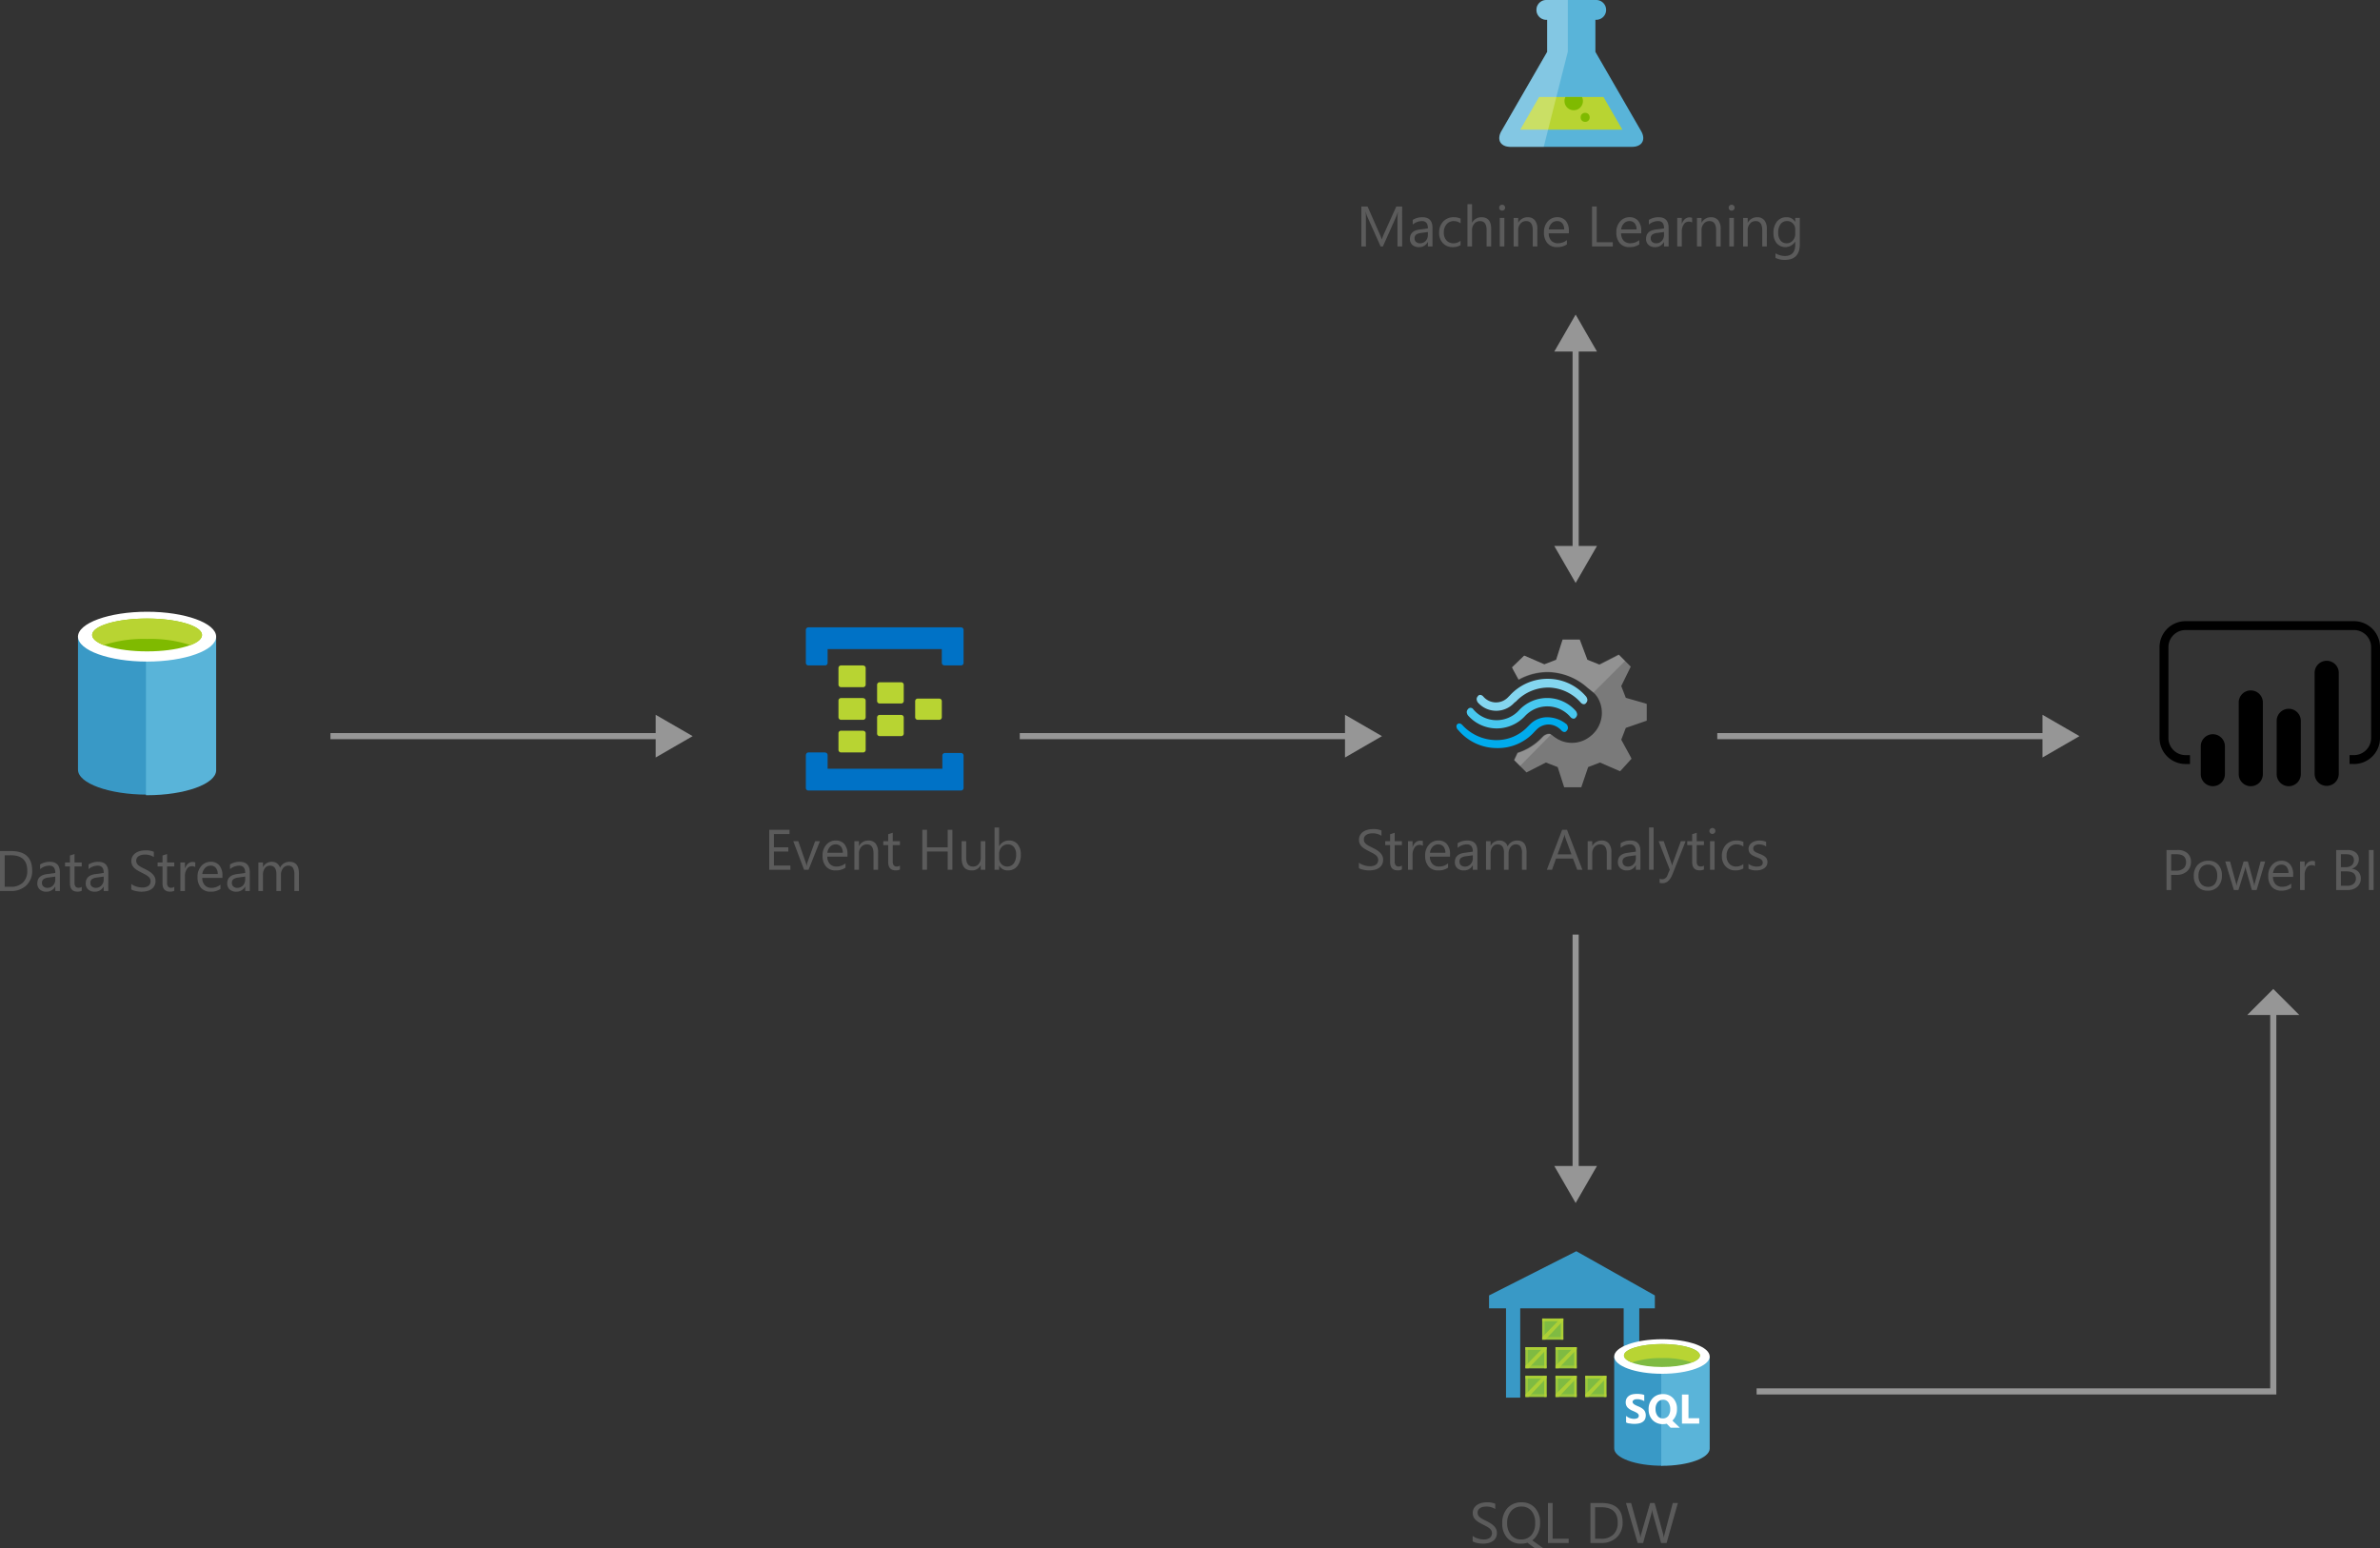 <svg class="architecture-diagram" aria-labelledby="quality-assurance" height="379.593" viewbox="0 0 583.492 379.593" width="583.492" xmlns="http://www.w3.org/2000/svg"><rect width="100%" height="100%" fill="#333333" stroke="none"/><title id="quality-assurance">Quality Assurance</title><desc>Quality assurance systems allow businesses to prevent defects throughout their processes of delivering goods or services to customers. Building such a system that collects data and identifies potential problems along a pipeline can provide enormous advantages. For example, in digital manufacturing, quality assurance across the assembly line is imperative. Identifying slowdowns and potential failures before they occur rather than after they are detected can help companies reduce costs for scrap and rework while improving productivity.</desc><path d="M19.12,156.082V188.7c0,3.332,7.635,6.108,16.936,6.108V155.943H19.12Z" fill="#3999c6"></path><path d="M35.779,194.951h.278c9.3,0,16.936-2.776,16.936-6.108V156.082H35.779Z" fill="#59b4d9"></path><path d="M52.992,156.082c0,3.332-7.635,6.108-16.936,6.108s-16.936-2.776-16.936-6.108,7.635-6.108,16.936-6.108,16.936,2.776,16.936,6.108" fill="#fff"></path><path d="M49.522,155.666c0,2.221-6.108,4.026-13.465,4.026s-13.465-1.8-13.465-4.026,6.108-4.026,13.465-4.026,13.465,1.8,13.465,4.026" fill="#7fba00"></path><path d="M46.745,158.164c1.8-.694,2.776-1.527,2.776-2.5,0-2.221-6.108-4.026-13.465-4.026-7.5,0-13.465,1.8-13.465,4.026,0,.972,1.111,1.8,2.776,2.5a31.743,31.743,0,0,1,10.689-1.527,31.743,31.743,0,0,1,10.689,1.527" fill="#b8d432"></path><path d="M0,218.443v-9.8H2.707q5.181,0,5.182,4.778a4.817,4.817,0,0,1-1.439,3.647A5.34,5.34,0,0,1,2.6,218.443Zm1.148-8.764V217.4H2.611a4.151,4.151,0,0,0,3-1.032,3.87,3.87,0,0,0,1.073-2.926q0-3.766-4.006-3.767Z" fill="#5b5b5b"></path><path d="M14.677,218.443H13.556v-1.094h-.027a2.349,2.349,0,0,1-2.153,1.258,2.3,2.3,0,0,1-1.637-.554,1.918,1.918,0,0,1-.591-1.47q0-1.963,2.311-2.283l2.1-.294q0-1.784-1.442-1.784a3.445,3.445,0,0,0-2.283.861v-1.148a4.337,4.337,0,0,1,2.379-.656q2.468,0,2.468,2.611ZM13.556,214.9l-1.688.232a2.718,2.718,0,0,0-1.176.387,1.112,1.112,0,0,0-.4.98,1.07,1.07,0,0,0,.366.838,1.416,1.416,0,0,0,.974.324,1.8,1.8,0,0,0,1.377-.584,2.09,2.09,0,0,0,.543-1.48Z" fill="#5b5b5b"></path><path d="M20.036,218.374a2.156,2.156,0,0,1-1.046.219q-1.839,0-1.839-2.051V212.4h-1.2v-.957h1.2v-1.709l1.121-.362v2.071h1.764v.957H18.272v3.944a1.635,1.635,0,0,0,.239,1,.952.952,0,0,0,.793.3,1.183,1.183,0,0,0,.731-.232Z" fill="#5b5b5b"></path><path d="M26.544,218.443H25.423v-1.094H25.4a2.349,2.349,0,0,1-2.153,1.258,2.3,2.3,0,0,1-1.637-.554,1.918,1.918,0,0,1-.591-1.47q0-1.963,2.311-2.283l2.1-.294q0-1.784-1.442-1.784a3.445,3.445,0,0,0-2.283.861v-1.148a4.337,4.337,0,0,1,2.379-.656q2.468,0,2.468,2.611ZM25.423,214.9l-1.688.232a2.718,2.718,0,0,0-1.176.387,1.112,1.112,0,0,0-.4.98,1.07,1.07,0,0,0,.366.838,1.416,1.416,0,0,0,.974.324,1.8,1.8,0,0,0,1.377-.584,2.09,2.09,0,0,0,.543-1.48Z" fill="#5b5b5b"></path><path d="M32.184,218.046v-1.354a2.629,2.629,0,0,0,.557.369,4.612,4.612,0,0,0,.684.277,5.59,5.59,0,0,0,.721.174,4.018,4.018,0,0,0,.67.062,2.62,2.62,0,0,0,1.583-.394,1.474,1.474,0,0,0,.349-1.821,1.948,1.948,0,0,0-.482-.536,4.708,4.708,0,0,0-.728-.465q-.42-.223-.906-.469-.513-.261-.957-.526a4.156,4.156,0,0,1-.772-.588,2.457,2.457,0,0,1-.516-.728,2.482,2.482,0,0,1,.106-2.119,2.508,2.508,0,0,1,.772-.817,3.5,3.5,0,0,1,1.09-.479,5.007,5.007,0,0,1,1.248-.157,4.783,4.783,0,0,1,2.112.349v1.292a3.835,3.835,0,0,0-2.229-.6,3.707,3.707,0,0,0-.752.078,2.136,2.136,0,0,0-.67.257,1.471,1.471,0,0,0-.479.458,1.216,1.216,0,0,0-.185.684,1.412,1.412,0,0,0,.14.649,1.582,1.582,0,0,0,.414.5,4.062,4.062,0,0,0,.667.438c.262.141.564.3.906.465s.684.355,1,.547a4.573,4.573,0,0,1,.827.636,2.822,2.822,0,0,1,.564.772,2.169,2.169,0,0,1,.208.971,2.461,2.461,0,0,1-.284,1.227,2.323,2.323,0,0,1-.766.817,3.326,3.326,0,0,1-1.111.454,6.064,6.064,0,0,1-1.326.141,5.554,5.554,0,0,1-.574-.037c-.228-.025-.46-.062-.7-.109a5.934,5.934,0,0,1-.673-.178A2.141,2.141,0,0,1,32.184,218.046Z" fill="#5b5b5b"></path><path d="M42.725,218.374a2.156,2.156,0,0,1-1.046.219q-1.839,0-1.839-2.051V212.4h-1.2v-.957h1.2v-1.709l1.121-.362v2.071h1.764v.957H40.961v3.944a1.635,1.635,0,0,0,.239,1,.952.952,0,0,0,.793.3,1.183,1.183,0,0,0,.731-.232Z" fill="#5b5b5b"></path><path d="M47.872,212.577a1.372,1.372,0,0,0-.848-.226,1.431,1.431,0,0,0-1.2.677,3.129,3.129,0,0,0-.482,1.846v3.568H44.222v-7h1.121v1.442h.027a2.439,2.439,0,0,1,.731-1.151,1.665,1.665,0,0,1,1.1-.414,1.818,1.818,0,0,1,.67.1Z" fill="#5b5b5b"></path><path d="M54.53,215.223H49.588a2.616,2.616,0,0,0,.629,1.8,2.167,2.167,0,0,0,1.654.636,3.441,3.441,0,0,0,2.174-.779v1.053a4.058,4.058,0,0,1-2.44.67,2.961,2.961,0,0,1-2.331-.953,3.906,3.906,0,0,1-.848-2.684,3.824,3.824,0,0,1,.926-2.662,2.969,2.969,0,0,1,2.3-1.029,2.634,2.634,0,0,1,2.126.889,3.706,3.706,0,0,1,.752,2.468Zm-1.148-.95a2.285,2.285,0,0,0-.468-1.511,1.594,1.594,0,0,0-1.282-.54,1.812,1.812,0,0,0-1.347.567,2.571,2.571,0,0,0-.684,1.483Z" fill="#5b5b5b"></path><path d="M61.236,218.443H60.115v-1.094h-.027a2.349,2.349,0,0,1-2.153,1.258,2.3,2.3,0,0,1-1.637-.554,1.918,1.918,0,0,1-.591-1.47q0-1.963,2.311-2.283l2.1-.294q0-1.784-1.442-1.784a3.445,3.445,0,0,0-2.283.861v-1.148a4.337,4.337,0,0,1,2.379-.656q2.468,0,2.468,2.611ZM60.115,214.9l-1.688.232a2.718,2.718,0,0,0-1.176.387,1.112,1.112,0,0,0-.4.98,1.07,1.07,0,0,0,.366.838,1.416,1.416,0,0,0,.974.324,1.8,1.8,0,0,0,1.377-.584,2.09,2.09,0,0,0,.543-1.48Z" fill="#5b5b5b"></path><path d="M73.288,218.443H72.167v-4.02a3.029,3.029,0,0,0-.359-1.682,1.363,1.363,0,0,0-1.207-.52,1.494,1.494,0,0,0-1.22.656,2.509,2.509,0,0,0-.5,1.572v3.992H67.758v-4.156q0-2.065-1.593-2.064a1.474,1.474,0,0,0-1.217.619,2.554,2.554,0,0,0-.479,1.609v3.992H63.349v-7H64.47v1.107H64.5a2.378,2.378,0,0,1,2.174-1.271,2.023,2.023,0,0,1,1.982,1.449,2.5,2.5,0,0,1,2.324-1.449q2.31,0,2.311,2.851Z" fill="#5b5b5b"></path><path d="M221.566,171.8a.63.63,0,0,1-.667.667h-5.2a.63.63,0,0,1-.667-.667v-3.867a.63.63,0,0,1,.667-.667h5.2a.63.63,0,0,1,.667.667Z" fill="#b8d432"></path><path d="M230.9,175.8a.63.63,0,0,1-.667.667h-5.2a.63.63,0,0,1-.667-.667v-3.867a.63.63,0,0,1,.667-.667h5.2a.63.63,0,0,1,.667.667Z" fill="#b8d432"></path><path d="M221.566,179.8a.63.63,0,0,1-.667.667h-5.2a.63.63,0,0,1-.667-.667v-3.867a.63.63,0,0,1,.667-.667h5.2a.63.63,0,0,1,.667.667Z" fill="#b8d432"></path><path d="M212.233,167.8a.63.63,0,0,1-.667.667h-5.333a.63.63,0,0,1-.667-.667v-4a.63.63,0,0,1,.667-.667h5.2c.533,0,.8.267.8.667Z" fill="#b8d432"></path><path d="M235.566,153.8H198.233a.63.63,0,0,0-.667.667v8a.63.63,0,0,0,.667.667h4a.63.63,0,0,0,.667-.667v-3.333h28v3.333c0,.4.267.667.8.667h3.867a.63.63,0,0,0,.667-.667v-8A.63.63,0,0,0,235.566,153.8Z" fill="#0072c6"></path><path d="M235.566,184.6H231.7a.63.63,0,0,0-.667.667v3.2H202.9v-3.333c0-.4-.267-.667-.8-.667h-3.867c-.4,0-.667.267-.667.8v7.867a.63.63,0,0,0,.667.667h37.333a.63.63,0,0,0,.667-.667V185.27A.63.63,0,0,0,235.566,184.6Z" fill="#0072c6"></path><path d="M212.233,175.8a.63.63,0,0,1-.667.667h-5.333a.63.63,0,0,1-.667-.667v-4a.63.63,0,0,1,.667-.667h5.2c.533,0,.8.267.8.667Z" fill="#b8d432"></path><path d="M212.233,183.8a.63.63,0,0,1-.667.667h-5.333a.63.63,0,0,1-.667-.667v-4a.63.63,0,0,1,.667-.667h5.2c.533,0,.8.267.8.667Z" fill="#b8d432"></path><path d="M397.474,181.341l1.12-2.892,5.131-1.773V172.57l-.56-.187-4.572-1.306-1.12-2.892,2.332-4.758h0l-2.892-2.892-.56.28-4.2,2.146-2.986-1.213L387.3,156.8h-4.2l-.187.56-1.4,4.385-2.892,1.12-4.945-2.146-2.986,2.892.28.56,1.306,2.426a14.685,14.685,0,0,1,7.371-1.866,15.049,15.049,0,0,1,9.61,3.919,21.6,21.6,0,0,1,1.773,1.493,7.121,7.121,0,0,1,.746,1.026,7.276,7.276,0,0,1-1.866,9.33,7.145,7.145,0,0,1-7.371,1.026c-.28-.187-.466-.187-.56-.28h0a9.686,9.686,0,0,1-1.586-1.12c-.187,0-.28-.187-.56-.187a2.3,2.3,0,0,0-1.586.746l-.187.187h0a14.03,14.03,0,0,1-5.971,3.732l-.84,1.773,2.8,2.8.187.187.56-.28,4.2-2.146,2.892,1.12L383.479,193h4.2l.187-.56,1.493-4.385,2.892-1.12,4.945,2.146,2.8-3.079-.28-.56Z" fill="#7a7a7a"></path><path d="M372.469,174.063h0a7.448,7.448,0,0,1-11.289-.187.784.784,0,0,0-1.306,0,1.059,1.059,0,0,0-.28.746,1.781,1.781,0,0,0,.28.746,9.418,9.418,0,0,0,13.995.187h0a7.483,7.483,0,0,1,11.2.28c.466.466,1.026.466,1.306,0a1.059,1.059,0,0,0,.28-.746,1.781,1.781,0,0,0-.28-.746A9.387,9.387,0,0,0,372.469,174.063Z" fill="#48c8ef"></path><path d="M379.467,175.836a5.923,5.923,0,0,0-4.478,1.866l-.187.187-.187.187a10.517,10.517,0,0,1-8.117,3.359,11.392,11.392,0,0,1-8.024-3.732c-.466-.466-1.026-.466-1.306,0-.093,0-.093.187-.093.466a1.256,1.256,0,0,0,.466.84,12.334,12.334,0,0,0,9.33,4.385,12.028,12.028,0,0,0,9.423-4.105l.187-.187.187-.187a4.23,4.23,0,0,1,3.079-1.306,4.4,4.4,0,0,1,3.079,1.493c.466.466,1.026.466,1.306,0a1.059,1.059,0,0,0,.28-.746,1.781,1.781,0,0,0-.28-.746A7.589,7.589,0,0,0,379.467,175.836Z" fill="#00abec"></path><path d="M371.63,172.011a10.941,10.941,0,0,1,8.117-3.452,10.82,10.82,0,0,1,7.837,3.732c.466.466,1.026.466,1.306,0a1.059,1.059,0,0,0,.28-.746,1.781,1.781,0,0,0-.28-.746,12.334,12.334,0,0,0-9.33-4.385,12.531,12.531,0,0,0-9.423,4.105l-.187.187-.187.187a4.09,4.09,0,0,1-6.158-.187c-.466-.466-1.026-.466-1.306,0a1.059,1.059,0,0,0-.28.746,1.781,1.781,0,0,0,.28.746,5.993,5.993,0,0,0,8.863.187l.187-.187Z" fill="#84d6ef"></path><g opacity="0.2" style="isolation: isolate"><path d="M380.307,180.034c-.187,0-.28-.187-.56-.187a2.3,2.3,0,0,0-1.586.746l-.187.187A14.03,14.03,0,0,1,372,184.513l-.84,1.773,1.493,1.493,7.651-7.744Z" fill="#f1f1f1"></path><path d="M372.376,166.693a14.685,14.685,0,0,1,7.371-1.866,15.049,15.049,0,0,1,9.61,3.919c.466.373.84.653,1.306,1.026l7.744-7.744-1.586-1.586-.56.28-4.2,2.146-2.892-1.12L387.3,156.8h-4.2l-.187.56-1.4,4.385-2.892,1.12-4.945-2.146-2.986,2.892.28.56Z" fill="#f1f1f1"></path></g><path d="M193.782,213.226h-5.2v-9.8h4.977v1.039h-3.828v3.26h3.541v1.033h-3.541v3.432h4.047Z" fill="#5b5b5b"></path><path d="M201.021,206.226l-2.789,7h-1.1l-2.652-7h1.23l1.777,5.086a4.6,4.6,0,0,1,.246.977h.027a4.581,4.581,0,0,1,.219-.949l1.859-5.113Z" fill="#5b5b5b"></path><path d="M207.769,210.005h-4.942a2.616,2.616,0,0,0,.629,1.8,2.168,2.168,0,0,0,1.654.637,3.441,3.441,0,0,0,2.174-.779v1.053a4.065,4.065,0,0,1-2.44.67,2.958,2.958,0,0,1-2.331-.954,3.9,3.9,0,0,1-.848-2.683,3.828,3.828,0,0,1,.926-2.663,2.968,2.968,0,0,1,2.3-1.028,2.631,2.631,0,0,1,2.126.889,3.7,3.7,0,0,1,.752,2.467Zm-1.148-.949a2.286,2.286,0,0,0-.468-1.512,1.6,1.6,0,0,0-1.282-.539,1.811,1.811,0,0,0-1.347.566,2.577,2.577,0,0,0-.684,1.484Z" fill="#5b5b5b"></path><path d="M215.274,213.226h-1.121v-3.992q0-2.229-1.627-2.229a1.766,1.766,0,0,0-1.391.632,2.345,2.345,0,0,0-.55,1.6v3.992h-1.121v-7h1.121v1.162h.027a2.525,2.525,0,0,1,2.3-1.326,2.14,2.14,0,0,1,1.757.741,3.308,3.308,0,0,1,.608,2.144Z" fill="#5b5b5b"></path><path d="M220.634,213.157a2.167,2.167,0,0,1-1.046.219q-1.839,0-1.839-2.051v-4.143h-1.2v-.957h1.2v-1.709l1.121-.363v2.072h1.764v.957H218.87v3.943a1.638,1.638,0,0,0,.239,1.006.955.955,0,0,0,.793.3,1.183,1.183,0,0,0,.731-.232Z" fill="#5b5b5b"></path><path d="M233.485,213.226h-1.148v-4.471h-5.072v4.471h-1.148v-9.8h1.148v4.3h5.072v-4.3h1.148Z" fill="#5b5b5b"></path><path d="M241.565,213.226h-1.121v-1.107h-.027a2.3,2.3,0,0,1-2.16,1.271q-2.5,0-2.5-2.98v-4.184h1.114v4.006q0,2.215,1.7,2.215a1.715,1.715,0,0,0,1.35-.605,2.315,2.315,0,0,0,.53-1.582v-4.033h1.121Z" fill="#5b5b5b"></path><path d="M244.977,212.214h-.027v1.012h-1.121V202.862h1.121v4.594h.027a2.651,2.651,0,0,1,2.42-1.395,2.565,2.565,0,0,1,2.109.939,3.882,3.882,0,0,1,.762,2.52,4.34,4.34,0,0,1-.854,2.813,2.846,2.846,0,0,1-2.338,1.057A2.3,2.3,0,0,1,244.977,212.214Zm-.027-2.824v.979a2.081,2.081,0,0,0,.564,1.473,2.011,2.011,0,0,0,3.028-.174,3.576,3.576,0,0,0,.578-2.168,2.824,2.824,0,0,0-.54-1.832,1.789,1.789,0,0,0-1.463-.662,1.987,1.987,0,0,0-1.572.68A2.5,2.5,0,0,0,244.949,209.39Z" fill="#5b5b5b"></path><path d="M333.152,212.829v-1.354a2.629,2.629,0,0,0,.557.369,4.505,4.505,0,0,0,.684.276,5.438,5.438,0,0,0,.721.175,4.011,4.011,0,0,0,.67.061,2.627,2.627,0,0,0,1.583-.393,1.475,1.475,0,0,0,.349-1.822,1.962,1.962,0,0,0-.482-.536,4.782,4.782,0,0,0-.728-.465q-.42-.221-.906-.468-.513-.261-.957-.527a4.114,4.114,0,0,1-.772-.588,2.457,2.457,0,0,1-.516-.728,2.482,2.482,0,0,1,.106-2.119,2.518,2.518,0,0,1,.772-.817,3.525,3.525,0,0,1,1.09-.479,5.006,5.006,0,0,1,1.248-.156,4.785,4.785,0,0,1,2.112.348V204.9a3.828,3.828,0,0,0-2.229-.6,3.638,3.638,0,0,0-.752.078,2.135,2.135,0,0,0-.67.256,1.484,1.484,0,0,0-.479.459,1.213,1.213,0,0,0-.185.684,1.405,1.405,0,0,0,.14.648,1.585,1.585,0,0,0,.414.5,4.127,4.127,0,0,0,.667.438q.393.211.906.465t1,.547a4.57,4.57,0,0,1,.827.635,2.826,2.826,0,0,1,.564.773,2.166,2.166,0,0,1,.208.971,2.463,2.463,0,0,1-.284,1.227,2.32,2.32,0,0,1-.766.816,3.347,3.347,0,0,1-1.111.455,6.064,6.064,0,0,1-1.326.141,5.59,5.59,0,0,1-.574-.038c-.228-.024-.46-.062-.7-.109a5.551,5.551,0,0,1-.673-.178A2.143,2.143,0,0,1,333.152,212.829Z" fill="#5b5b5b"></path><path d="M343.693,213.157a2.167,2.167,0,0,1-1.046.219q-1.839,0-1.839-2.051v-4.143h-1.2v-.957h1.2v-1.709l1.121-.363v2.072h1.764v.957H341.93v3.943a1.638,1.638,0,0,0,.239,1.006.955.955,0,0,0,.793.3,1.183,1.183,0,0,0,.731-.232Z" fill="#5b5b5b"></path><path d="M348.841,207.36a1.371,1.371,0,0,0-.848-.227,1.432,1.432,0,0,0-1.2.678,3.129,3.129,0,0,0-.482,1.846v3.568H345.19v-7h1.121v1.441h.027a2.443,2.443,0,0,1,.731-1.151,1.664,1.664,0,0,1,1.1-.413,1.818,1.818,0,0,1,.67.1Z" fill="#5b5b5b"></path><path d="M355.5,210.005h-4.942a2.616,2.616,0,0,0,.629,1.8,2.168,2.168,0,0,0,1.654.637,3.441,3.441,0,0,0,2.174-.779v1.053a4.065,4.065,0,0,1-2.44.67,2.958,2.958,0,0,1-2.331-.954,3.9,3.9,0,0,1-.848-2.683,3.828,3.828,0,0,1,.926-2.663,2.968,2.968,0,0,1,2.3-1.028,2.631,2.631,0,0,1,2.126.889,3.7,3.7,0,0,1,.752,2.467Zm-1.148-.949a2.286,2.286,0,0,0-.468-1.512,1.6,1.6,0,0,0-1.282-.539,1.811,1.811,0,0,0-1.347.566,2.577,2.577,0,0,0-.684,1.484Z" fill="#5b5b5b"></path><path d="M362.205,213.226h-1.121v-1.094h-.027a2.349,2.349,0,0,1-2.153,1.258,2.3,2.3,0,0,1-1.637-.555,1.917,1.917,0,0,1-.591-1.469q0-1.963,2.311-2.283l2.1-.295q0-1.784-1.442-1.783a3.445,3.445,0,0,0-2.283.861v-1.148a4.337,4.337,0,0,1,2.379-.656q2.468,0,2.468,2.611Zm-1.121-3.541-1.688.232a2.732,2.732,0,0,0-1.176.386,1.114,1.114,0,0,0-.4.981,1.067,1.067,0,0,0,.366.837,1.416,1.416,0,0,0,.974.325,1.8,1.8,0,0,0,1.377-.585,2.088,2.088,0,0,0,.543-1.479Z" fill="#5b5b5b"></path><path d="M374.257,213.226h-1.121v-4.02a3.029,3.029,0,0,0-.359-1.682,1.36,1.36,0,0,0-1.207-.52,1.494,1.494,0,0,0-1.22.656,2.509,2.509,0,0,0-.5,1.572v3.992h-1.121v-4.156q0-2.065-1.593-2.064a1.473,1.473,0,0,0-1.217.618,2.557,2.557,0,0,0-.479,1.61v3.992h-1.121v-7h1.121v1.107h.027a2.378,2.378,0,0,1,2.174-1.271,2.02,2.02,0,0,1,1.982,1.449,2.5,2.5,0,0,1,2.324-1.449q2.31,0,2.311,2.85Z" fill="#5b5b5b"></path><path d="M387.949,213.226h-1.271l-1.039-2.748h-4.156l-.978,2.748h-1.278l3.76-9.8h1.189Zm-2.687-3.781-1.538-4.176a3.948,3.948,0,0,1-.15-.656h-.027a3.733,3.733,0,0,1-.157.656l-1.524,4.176Z" fill="#5b5b5b"></path><path d="M395.052,213.226h-1.121v-3.992q0-2.229-1.627-2.229a1.766,1.766,0,0,0-1.391.632,2.345,2.345,0,0,0-.55,1.6v3.992h-1.121v-7h1.121v1.162h.027a2.525,2.525,0,0,1,2.3-1.326,2.14,2.14,0,0,1,1.757.741,3.308,3.308,0,0,1,.608,2.144Z" fill="#5b5b5b"></path><path d="M402.175,213.226h-1.121v-1.094h-.027a2.349,2.349,0,0,1-2.153,1.258,2.3,2.3,0,0,1-1.637-.555,1.917,1.917,0,0,1-.591-1.469q0-1.963,2.311-2.283l2.1-.295q0-1.784-1.442-1.783a3.445,3.445,0,0,0-2.283.861v-1.148a4.337,4.337,0,0,1,2.379-.656q2.468,0,2.468,2.611Zm-1.121-3.541-1.688.232a2.732,2.732,0,0,0-1.176.386,1.114,1.114,0,0,0-.4.981,1.067,1.067,0,0,0,.366.837,1.416,1.416,0,0,0,.974.325,1.8,1.8,0,0,0,1.377-.585,2.088,2.088,0,0,0,.543-1.479Z" fill="#5b5b5b"></path><path d="M405.408,213.226h-1.121V202.862h1.121Z" fill="#5b5b5b"></path><path d="M413.249,206.226l-3.22,8.121q-.861,2.174-2.42,2.174a2.548,2.548,0,0,1-.731-.09v-1a2.076,2.076,0,0,0,.663.123,1.375,1.375,0,0,0,1.271-1.012l.561-1.326-2.734-6.986h1.244l1.894,5.387q.034.1.144.533h.041c.022-.109.068-.283.137-.52l1.989-5.4Z" fill="#5b5b5b"></path><path d="M417.74,213.157a2.167,2.167,0,0,1-1.046.219q-1.839,0-1.839-2.051v-4.143h-1.2v-.957h1.2v-1.709l1.121-.363v2.072h1.764v.957h-1.764v3.943a1.638,1.638,0,0,0,.239,1.006.955.955,0,0,0,.793.3,1.183,1.183,0,0,0,.731-.232Z" fill="#5b5b5b"></path><path d="M419.812,204.448a.71.71,0,0,1-.513-.205.692.692,0,0,1-.212-.52.719.719,0,0,1,.725-.732.726.726,0,0,1,.523.209.7.7,0,0,1,.215.523.69.69,0,0,1-.215.512A.717.717,0,0,1,419.812,204.448Zm.547,8.777h-1.121v-7h1.121Z" fill="#5b5b5b"></path><path d="M427.4,212.9a3.638,3.638,0,0,1-1.914.486,3.169,3.169,0,0,1-2.417-.975,3.53,3.53,0,0,1-.919-2.525,3.88,3.88,0,0,1,.991-2.779,3.468,3.468,0,0,1,2.646-1.049,3.674,3.674,0,0,1,1.627.342v1.148a2.846,2.846,0,0,0-1.668-.547,2.253,2.253,0,0,0-1.76.769,2.92,2.92,0,0,0-.687,2.021,2.78,2.78,0,0,0,.646,1.941,2.228,2.228,0,0,0,1.733.711,2.808,2.808,0,0,0,1.723-.609Z" fill="#5b5b5b"></path><path d="M428.671,212.972v-1.2a3.318,3.318,0,0,0,2.017.678q1.477,0,1.477-.984a.853.853,0,0,0-.126-.476,1.252,1.252,0,0,0-.342-.345,2.574,2.574,0,0,0-.506-.271c-.194-.079-.4-.163-.625-.249a8.123,8.123,0,0,1-.817-.373,2.456,2.456,0,0,1-.588-.424,1.57,1.57,0,0,1-.355-.537,1.9,1.9,0,0,1-.12-.7,1.674,1.674,0,0,1,.226-.872,2,2,0,0,1,.6-.636,2.812,2.812,0,0,1,.858-.387,3.833,3.833,0,0,1,.995-.129,4.011,4.011,0,0,1,1.627.314v1.135a3.166,3.166,0,0,0-1.777-.506,2.076,2.076,0,0,0-.567.071,1.377,1.377,0,0,0-.434.2.921.921,0,0,0-.28.311.822.822,0,0,0-.1.4.959.959,0,0,0,.1.457,1,1,0,0,0,.291.328,2.194,2.194,0,0,0,.465.26c.182.078.39.162.622.254a8.7,8.7,0,0,1,.834.365,2.853,2.853,0,0,1,.629.424,1.657,1.657,0,0,1,.4.543,1.758,1.758,0,0,1,.14.732,1.726,1.726,0,0,1-.229.9,1.961,1.961,0,0,1-.612.635,2.8,2.8,0,0,1-.882.377,4.358,4.358,0,0,1-1.046.123A3.966,3.966,0,0,1,428.671,212.972Z" fill="#5b5b5b"></path><rect fill="#969696" height="1.5" width="81.266" x="250.012" y="179.72"></rect><polygon fill="#969696" points="329.745 175.234 338.812 180.47 329.745 185.706 329.745 175.234"></polygon><rect fill="#969696" height="1.5" width="81.266" x="421.012" y="179.72"></rect><polygon fill="#969696" points="500.745 175.234 509.812 180.47 500.745 185.706 500.745 175.234"></polygon><rect fill="#969696" height="1.5" width="81.266" x="81.012" y="179.72"></rect><polygon fill="#969696" points="160.745 175.234 169.812 180.47 160.745 185.706 160.745 175.234"></polygon><rect fill="#7fbb42" height="5.179" width="5.179" x="378.089" y="323.244"></rect><rect fill="#7fbb42" height="5.179" width="5.179" x="373.983" y="337.288"></rect><rect fill="#7fbb42" height="5.179" width="5.179" x="381.353" y="337.288"></rect><rect fill="#7fbb42" height="5.179" width="5.179" x="388.65" y="337.288"></rect><rect fill="#7fbb42" height="5.179" width="5.179" x="373.983" y="330.266"></rect><rect fill="#7fbb42" height="5.179" width="5.179" x="381.353" y="330.266"></rect><polyline fill="#3999c6" points="365.06 320.749 369.224 320.749 369.224 342.641 372.706 342.641 372.706 320.749 398.066 320.749 398.066 341.248 401.896 341.248 401.896 320.749 405.712 320.749 405.712 317.586 386.459 306.748 365.06 317.586"></polyline><g opacity="0.8" style="isolation: isolate"><polygon fill="#b8d433" points="383.268 328.423 382.673 328.423 382.673 323.911 378.089 323.911 378.089 323.244 383.268 323.244 383.268 328.423"></polygon></g><g opacity="0.5" style="isolation: isolate"><polygon fill="#b8d433" points="378.089 323.244 378.683 323.244 378.683 327.77 383.268 327.77 383.268 328.423 378.089 328.423 378.089 323.244"></polygon></g><g opacity="0.8" style="isolation: isolate"><polygon fill="#b8d433" points="379.162 335.445 378.582 335.445 378.582 330.933 373.983 330.933 373.983 330.266 379.162 330.266 379.162 335.445"></polygon></g><g opacity="0.5" style="isolation: isolate"><polygon fill="#b8d433" points="373.983 330.266 374.578 330.266 374.578 334.778 379.162 334.778 379.162 335.445 373.983 335.445 373.983 330.266"></polygon></g><g opacity="0.8" style="isolation: isolate"><polygon fill="#b8d433" points="386.561 335.445 385.937 335.445 385.937 330.933 381.353 330.933 381.353 330.266 386.561 330.266 386.561 335.445"></polygon></g><g opacity="0.5" style="isolation: isolate"><polygon fill="#b8d433" points="381.353 330.266 381.977 330.266 381.977 334.778 386.561 334.778 386.561 335.445 381.353 335.445 381.353 330.266"></polygon></g><g opacity="0.8" style="isolation: isolate"><polygon fill="#b8d433" points="379.162 342.467 378.582 342.467 378.582 337.94 373.983 337.94 373.983 337.288 379.162 337.288 379.162 342.467"></polygon></g><g opacity="0.5" style="isolation: isolate"><polygon fill="#b8d433" points="373.983 337.288 374.578 337.288 374.578 341.799 379.162 341.799 379.162 342.467 373.983 342.467 373.983 337.288"></polygon></g><g opacity="0.8" style="isolation: isolate"><polygon fill="#b8d433" points="386.561 342.467 385.937 342.467 385.937 337.94 381.353 337.94 381.353 337.288 386.561 337.288 386.561 342.467"></polygon></g><g opacity="0.5" style="isolation: isolate"><polygon fill="#b8d433" points="381.353 337.288 381.977 337.288 381.977 341.799 386.561 341.799 386.561 342.467 381.353 342.467 381.353 337.288"></polygon></g><g opacity="0.8" style="isolation: isolate"><polygon fill="#b8d433" points="393.83 342.467 393.235 342.467 393.235 337.94 388.65 337.94 388.65 337.288 393.83 337.288 393.83 342.467"></polygon></g><g opacity="0.5" style="isolation: isolate"><polygon fill="#b8d433" points="388.65 337.288 389.245 337.288 389.245 341.799 393.83 341.799 393.83 342.467 388.65 342.467 388.65 337.288"></polygon></g><g opacity="0.8" style="isolation: isolate"><polygon fill="#b8d433" points="378.857 328.423 378.089 328.423 378.089 327.828 382.571 323.244 383.268 323.244 383.268 323.766 378.857 328.423"></polygon></g><g opacity="0.8" style="isolation: isolate"><polygon fill="#b8d433" points="382.122 335.445 381.353 335.445 381.353 334.85 385.879 330.266 386.561 330.266 386.561 330.788 382.122 335.445"></polygon></g><g opacity="0.8" style="isolation: isolate"><polygon fill="#b8d433" points="374.752 335.445 373.983 335.445 373.983 334.85 378.466 330.266 379.162 330.266 379.162 330.788 374.752 335.445"></polygon></g><g opacity="0.8" style="isolation: isolate"><polygon fill="#b8d433" points="374.752 342.467 373.983 342.467 373.983 341.872 378.466 337.288 379.162 337.288 379.162 337.81 374.752 342.467"></polygon></g><g opacity="0.8" style="isolation: isolate"><polygon fill="#b8d433" points="382.122 342.467 381.353 342.467 381.353 341.872 385.879 337.288 386.561 337.288 386.561 337.81 382.122 342.467"></polygon></g><g opacity="0.8" style="isolation: isolate"><polygon fill="#b8d433" points="389.419 342.467 388.65 342.467 388.65 341.872 393.133 337.288 393.83 337.288 393.83 337.81 389.419 342.467"></polygon></g><path d="M395.745,332.558V355.1c0,2.321,5.252,4.236,11.708,4.236V332.558Z" fill="#3999c6"></path><path d="M407.278,359.354h.174c6.471,0,11.708-1.915,11.708-4.236v-22.56H407.278v26.8Z" fill="#5ab4d9"></path><path d="M419.16,332.558c0,2.321-5.252,4.236-11.708,4.236s-11.708-1.9-11.708-4.236,5.252-4.236,11.708-4.236,11.708,1.872,11.708,4.236" fill="#fff"></path><path d="M416.767,332.311c0,1.523-4.164,2.815-9.314,2.815s-9.314-1.248-9.314-2.815c0-1.523,4.164-2.815,9.314-2.815s9.314,1.262,9.314,2.815" fill="#7fbb42"></path><path d="M414.823,334.023c1.219-.493,1.944-1.074,1.944-1.7,0-1.523-4.164-2.815-9.314-2.815s-9.314,1.248-9.314,2.815c0,.667.725,1.248,1.944,1.7a21.7,21.7,0,0,1,7.37-1.074,20.72,20.72,0,0,1,7.37,1.074" fill="#b8d433"></path><path d="M398.661,348.72v-1.6a2.933,2.933,0,0,0,.943.551,3.726,3.726,0,0,0,1,.174,1.814,1.814,0,0,0,.522-.073.977.977,0,0,0,.377-.145.47.47,0,0,0,.2-.247.97.97,0,0,0,.073-.276.639.639,0,0,0-.1-.377,1.646,1.646,0,0,0-.319-.319c-.145-.1-.319-.174-.493-.276-.174-.073-.377-.174-.624-.276a3.724,3.724,0,0,1-1.248-.827,1.856,1.856,0,0,1-.421-1.219,2.017,2.017,0,0,1,.2-.943,1.885,1.885,0,0,1,.595-.667,2.192,2.192,0,0,1,.9-.377,5.185,5.185,0,0,1,1.074-.1,6.189,6.189,0,0,1,.972.073,2.932,2.932,0,0,1,.8.2V343.5a2.309,2.309,0,0,0-.377-.2,3.582,3.582,0,0,0-.421-.145c-.145-.029-.319-.073-.45-.1a2.053,2.053,0,0,0-.421-.029,2.655,2.655,0,0,0-.493.029.977.977,0,0,0-.377.145c-.1.073-.174.145-.247.2a.4.4,0,0,0-.073.276.586.586,0,0,0,.1.319,1.234,1.234,0,0,0,.276.276,2.148,2.148,0,0,0,.421.247c.174.073.348.174.551.247a4.742,4.742,0,0,1,.769.377,2.779,2.779,0,0,1,.595.45,1.67,1.67,0,0,1,.377.595,2.2,2.2,0,0,1,.145.769,2.368,2.368,0,0,1-.2,1,1.719,1.719,0,0,1-.624.667,2.38,2.38,0,0,1-.9.348,5.185,5.185,0,0,1-1.074.1,5.615,5.615,0,0,1-1.117-.1A1.934,1.934,0,0,1,398.661,348.72Z" fill="#fff"></path><path d="M407.656,349.14a3.412,3.412,0,0,1-2.5-1,3.668,3.668,0,0,1-.972-2.611,3.794,3.794,0,0,1,.972-2.713,3.357,3.357,0,0,1,2.568-1.045,3.3,3.3,0,0,1,2.466,1,3.651,3.651,0,0,1,.943,2.64,3.794,3.794,0,0,1-.972,2.713l-.073.073-.073.073,1.813,1.741h-2.263l-.943-.972A4.241,4.241,0,0,1,407.656,349.14Zm.073-5.977a1.664,1.664,0,0,0-1.349.624,2.514,2.514,0,0,0-.493,1.668,2.684,2.684,0,0,0,.493,1.668,1.593,1.593,0,0,0,1.291.624,1.669,1.669,0,0,0,1.32-.595,2.684,2.684,0,0,0,.493-1.668,2.851,2.851,0,0,0-.493-1.741A1.506,1.506,0,0,0,407.728,343.163Z" fill="#fff"></path><path d="M416.592,349h-4.236v-7.123h1.6v5.8h2.64V349Z" fill="#fff"></path><path d="M402.346,32.129,391.137,12.714V4.855h.2a2.427,2.427,0,1,0,0-4.855H379.11a2.428,2.428,0,0,0,0,4.856h.2v7.859L368.1,32.129c-1.23,2.129-.224,3.871,2.235,3.871h29.773C402.569,36,403.575,34.258,402.346,32.129Z" fill="#59b4d9"></path><polygon fill="#b8d432" points="377.335 23.772 372.71 31.783 397.738 31.783 393.114 23.772 377.335 23.772"></polygon><path d="M385.819,27.023a2.257,2.257,0,0,0,2.031-3.251h-4.063a2.257,2.257,0,0,0,2.032,3.251Z" fill="#7fba00"></path><circle cx="388.625" cy="28.768" fill="#7fba00" r="1.11"></circle><g opacity="0.25" style="isolation: isolate"><path d="M368.1,32.129l11.209-19.415V4.855h-.2a2.427,2.427,0,1,1,0-4.855h5.27V12.652L378.472,36h-8.134C367.879,36,366.873,34.258,368.1,32.129Z" fill="#fff"></path></g><path d="M343.754,60.421h-1.142V53.845q0-.779.1-1.906h-.027a6.119,6.119,0,0,1-.294.949l-3.35,7.533h-.561l-3.343-7.479a5.828,5.828,0,0,1-.294-1h-.027q.055.587.055,1.92v6.563H333.76v-9.8h1.518l3.008,6.836a8.77,8.77,0,0,1,.451,1.176h.041q.294-.806.472-1.2l3.069-6.809h1.436Z" fill="#5b5b5b"></path><path d="M351.192,60.421h-1.121V59.327h-.027a2.347,2.347,0,0,1-2.153,1.258,2.3,2.3,0,0,1-1.637-.553,1.918,1.918,0,0,1-.591-1.471q0-1.961,2.311-2.283l2.1-.293q0-1.784-1.442-1.785a3.446,3.446,0,0,0-2.283.861V53.913a4.337,4.337,0,0,1,2.379-.656q2.468,0,2.468,2.611Zm-1.121-3.541-1.688.232a2.745,2.745,0,0,0-1.176.387,1.114,1.114,0,0,0-.4.98,1.069,1.069,0,0,0,.366.838,1.411,1.411,0,0,0,.974.324,1.8,1.8,0,0,0,1.377-.584,2.088,2.088,0,0,0,.543-1.48Z" fill="#5b5b5b"></path><path d="M358.076,60.1a3.645,3.645,0,0,1-1.914.484,3.168,3.168,0,0,1-2.417-.974,3.529,3.529,0,0,1-.919-2.526,3.882,3.882,0,0,1,.991-2.778,3.465,3.465,0,0,1,2.646-1.05,3.686,3.686,0,0,1,1.627.342v1.148a2.853,2.853,0,0,0-1.668-.547,2.255,2.255,0,0,0-1.76.77,2.917,2.917,0,0,0-.687,2.02,2.778,2.778,0,0,0,.646,1.941,2.224,2.224,0,0,0,1.733.711,2.81,2.81,0,0,0,1.723-.607Z" fill="#5b5b5b"></path><path d="M365.582,60.421H364.46V56.388q0-2.187-1.627-2.187a1.773,1.773,0,0,0-1.381.633,2.358,2.358,0,0,0-.561,1.623v3.965h-1.121V50.058h1.121v4.525h.027a2.546,2.546,0,0,1,2.3-1.326q2.365,0,2.365,2.852Z" fill="#5b5b5b"></path><path d="M368.268,51.644a.71.71,0,0,1-.513-.205.692.692,0,0,1-.212-.52.717.717,0,0,1,.725-.73.721.721,0,0,1,.523.208.731.731,0,0,1,0,1.036A.72.72,0,0,1,368.268,51.644Zm.547,8.777h-1.121v-7h1.121Z" fill="#5b5b5b"></path><path d="M376.9,60.421h-1.121V56.429q0-2.228-1.627-2.229a1.764,1.764,0,0,0-1.391.633,2.341,2.341,0,0,0-.55,1.6v3.992h-1.121v-7h1.121v1.162h.027a2.527,2.527,0,0,1,2.3-1.326,2.143,2.143,0,0,1,1.757.742,3.3,3.3,0,0,1,.608,2.143Z" fill="#5b5b5b"></path><path d="M384.633,57.2h-4.942a2.618,2.618,0,0,0,.629,1.8,2.167,2.167,0,0,0,1.654.635,3.439,3.439,0,0,0,2.174-.779v1.053a4.058,4.058,0,0,1-2.44.67,2.958,2.958,0,0,1-2.331-.953,3.9,3.9,0,0,1-.848-2.684,3.826,3.826,0,0,1,.926-2.662,2.971,2.971,0,0,1,2.3-1.029,2.634,2.634,0,0,1,2.126.889,3.708,3.708,0,0,1,.752,2.469Zm-1.148-.951a2.277,2.277,0,0,0-.468-1.51,1.6,1.6,0,0,0-1.282-.541,1.809,1.809,0,0,0-1.347.568,2.571,2.571,0,0,0-.684,1.482Z" fill="#5b5b5b"></path><path d="M395.4,60.421h-5.086v-9.8h1.148v8.764H395.4Z" fill="#5b5b5b"></path><path d="M402.379,57.2h-4.942a2.618,2.618,0,0,0,.629,1.8,2.167,2.167,0,0,0,1.654.635,3.439,3.439,0,0,0,2.174-.779v1.053a4.058,4.058,0,0,1-2.44.67,2.958,2.958,0,0,1-2.331-.953,3.9,3.9,0,0,1-.848-2.684,3.826,3.826,0,0,1,.926-2.662,2.971,2.971,0,0,1,2.3-1.029,2.634,2.634,0,0,1,2.126.889,3.708,3.708,0,0,1,.752,2.469Zm-1.148-.951a2.277,2.277,0,0,0-.468-1.51,1.6,1.6,0,0,0-1.282-.541,1.809,1.809,0,0,0-1.347.568,2.571,2.571,0,0,0-.684,1.482Z" fill="#5b5b5b"></path><path d="M409.085,60.421h-1.121V59.327h-.027a2.347,2.347,0,0,1-2.153,1.258,2.3,2.3,0,0,1-1.637-.553,1.918,1.918,0,0,1-.591-1.471q0-1.961,2.311-2.283l2.1-.293q0-1.784-1.442-1.785a3.446,3.446,0,0,0-2.283.861V53.913a4.337,4.337,0,0,1,2.379-.656q2.468,0,2.468,2.611Zm-1.121-3.541-1.688.232a2.745,2.745,0,0,0-1.176.387,1.114,1.114,0,0,0-.4.98,1.069,1.069,0,0,0,.366.838,1.411,1.411,0,0,0,.974.324,1.8,1.8,0,0,0,1.377-.584,2.088,2.088,0,0,0,.543-1.48Z" fill="#5b5b5b"></path><path d="M414.848,54.556a1.371,1.371,0,0,0-.848-.225,1.43,1.43,0,0,0-1.2.676,3.129,3.129,0,0,0-.482,1.846v3.568H411.2v-7h1.121v1.443h.027a2.446,2.446,0,0,1,.731-1.152,1.67,1.67,0,0,1,1.1-.414,1.837,1.837,0,0,1,.67.1Z" fill="#5b5b5b"></path><path d="M421.848,60.421h-1.121V56.429q0-2.228-1.627-2.229a1.764,1.764,0,0,0-1.391.633,2.341,2.341,0,0,0-.55,1.6v3.992h-1.121v-7h1.121v1.162h.027a2.527,2.527,0,0,1,2.3-1.326A2.143,2.143,0,0,1,421.24,54a3.3,3.3,0,0,1,.608,2.143Z" fill="#5b5b5b"></path><path d="M424.535,51.644a.71.71,0,0,1-.513-.205.692.692,0,0,1-.212-.52.717.717,0,0,1,.725-.73.721.721,0,0,1,.523.208.731.731,0,0,1,0,1.036A.72.72,0,0,1,424.535,51.644Zm.547,8.777H423.96v-7h1.121Z" fill="#5b5b5b"></path><path d="M433.162,60.421h-1.121V56.429q0-2.228-1.627-2.229a1.764,1.764,0,0,0-1.391.633,2.341,2.341,0,0,0-.55,1.6v3.992h-1.121v-7h1.121v1.162h.027a2.527,2.527,0,0,1,2.3-1.326,2.143,2.143,0,0,1,1.757.742,3.3,3.3,0,0,1,.608,2.143Z" fill="#5b5b5b"></path><path d="M441.249,59.86q0,3.855-3.691,3.855a4.956,4.956,0,0,1-2.27-.492V62.1a4.662,4.662,0,0,0,2.256.656q2.584,0,2.584-2.748v-.766H440.1a2.833,2.833,0,0,1-4.508.407,3.728,3.728,0,0,1-.8-2.5,4.36,4.36,0,0,1,.858-2.838A2.867,2.867,0,0,1,438,53.257a2.283,2.283,0,0,1,2.1,1.135h.027v-.971h1.121Zm-1.121-2.6V56.224a2,2,0,0,0-.564-1.428,1.858,1.858,0,0,0-1.4-.6,1.946,1.946,0,0,0-1.627.756,3.371,3.371,0,0,0-.588,2.115,2.9,2.9,0,0,0,.564,1.87,1.82,1.82,0,0,0,1.494.7,1.95,1.95,0,0,0,1.535-.67A2.5,2.5,0,0,0,440.127,57.257Z" fill="#5b5b5b"></path><path d="M361.045,377.876v-1.354a2.616,2.616,0,0,0,.557.369,4.509,4.509,0,0,0,.684.277,5.433,5.433,0,0,0,.721.174,4.03,4.03,0,0,0,.67.063,2.619,2.619,0,0,0,1.583-.394,1.474,1.474,0,0,0,.349-1.821,1.965,1.965,0,0,0-.482-.537,4.782,4.782,0,0,0-.728-.465q-.42-.223-.906-.469-.513-.259-.957-.525a4.156,4.156,0,0,1-.772-.588,2.453,2.453,0,0,1-.516-.729,2.482,2.482,0,0,1,.106-2.119,2.52,2.52,0,0,1,.772-.816,3.474,3.474,0,0,1,1.09-.479,4.962,4.962,0,0,1,1.248-.158,4.777,4.777,0,0,1,2.112.35v1.291a3.834,3.834,0,0,0-2.229-.6,3.712,3.712,0,0,0-.752.079,2.094,2.094,0,0,0-.67.257,1.483,1.483,0,0,0-.479.457,1.218,1.218,0,0,0-.185.684,1.407,1.407,0,0,0,.14.65,1.6,1.6,0,0,0,.414.5,4.062,4.062,0,0,0,.667.438q.393.212.906.465t1,.547a4.56,4.56,0,0,1,.827.637,2.832,2.832,0,0,1,.564.771,2.179,2.179,0,0,1,.208.971,2.464,2.464,0,0,1-.284,1.228,2.335,2.335,0,0,1-.766.817,3.342,3.342,0,0,1-1.111.454,6.125,6.125,0,0,1-1.326.14,5.307,5.307,0,0,1-.574-.037q-.342-.038-.7-.109a5.762,5.762,0,0,1-.673-.178A2.068,2.068,0,0,1,361.045,377.876Z" fill="#5b5b5b"></path><path d="M372.892,378.437a4.327,4.327,0,0,1-3.343-1.373,5.107,5.107,0,0,1-1.251-3.576,5.386,5.386,0,0,1,1.278-3.773,4.479,4.479,0,0,1,3.479-1.408,4.21,4.21,0,0,1,3.268,1.367,5.108,5.108,0,0,1,1.244,3.576,5.415,5.415,0,0,1-1.271,3.793,3.746,3.746,0,0,1-.643.574l2.755,1.977h-2.085l-1.846-1.381A5.313,5.313,0,0,1,372.892,378.437Zm.082-9.092a3.16,3.16,0,0,0-2.509,1.115,4.312,4.312,0,0,0-.964,2.926,4.38,4.38,0,0,0,.937,2.918,3.078,3.078,0,0,0,2.454,1.1,3.22,3.22,0,0,0,2.543-1.053,4.306,4.306,0,0,0,.93-2.947,4.475,4.475,0,0,0-.9-3A3.093,3.093,0,0,0,372.974,369.345Z" fill="#5b5b5b"></path><path d="M384.582,378.273H379.5v-9.8h1.148v8.764h3.938Z" fill="#5b5b5b"></path><path d="M389.92,378.273v-9.8h2.707q5.182,0,5.182,4.779a4.815,4.815,0,0,1-1.439,3.646,5.339,5.339,0,0,1-3.852,1.377Zm1.148-8.764v7.725h1.463a4.154,4.154,0,0,0,3-1.031,3.872,3.872,0,0,0,1.073-2.926q0-3.768-4.006-3.768Z" fill="#5b5b5b"></path><path d="M411.358,368.47l-2.769,9.8h-1.347l-2.017-7.164a4.476,4.476,0,0,1-.157-1h-.027a5.034,5.034,0,0,1-.178.984l-2.03,7.178H401.5l-2.871-9.8h1.265l2.085,7.52a4.959,4.959,0,0,1,.164.984h.034a5.824,5.824,0,0,1,.212-.984l2.167-7.52h1.1l2.078,7.574a5.581,5.581,0,0,1,.164.916h.027a5.483,5.483,0,0,1,.185-.943l2-7.547Z" fill="#5b5b5b"></path><rect fill="#969696" height="50.73" width="1.5" x="385.542" y="84.653"></rect><polygon fill="#969696" points="391.528 133.852 386.292 142.919 381.057 133.852 391.528 133.852"></polygon><polygon fill="#969696" points="391.528 86.186 386.292 77.119 381.057 86.186 391.528 86.186"></polygon><rect fill="#969696" height="58.266" width="1.5" x="385.542" y="229.118"></rect><polygon fill="#969696" points="391.528 285.852 386.292 294.919 381.057 285.852 391.528 285.852"></polygon><path d="M532.3,214.484v3.705h-1.148v-9.8h2.693a3.558,3.558,0,0,1,2.437.766,2.734,2.734,0,0,1,.865,2.16,2.971,2.971,0,0,1-.96,2.283,3.673,3.673,0,0,1-2.594.889Zm0-5.059v4.02h1.2a2.7,2.7,0,0,0,1.815-.543,1.927,1.927,0,0,0,.625-1.535q0-1.942-2.3-1.941Z" fill="#5b5b5b"></path><path d="M541.248,218.353a3.248,3.248,0,0,1-2.478-.98,3.635,3.635,0,0,1-.926-2.6,3.786,3.786,0,0,1,.964-2.755,3.464,3.464,0,0,1,2.6-.991,3.14,3.14,0,0,1,2.444.964,3.824,3.824,0,0,1,.878,2.673,3.763,3.763,0,0,1-.947,2.684A3.318,3.318,0,0,1,541.248,218.353Zm.082-6.385a2.134,2.134,0,0,0-1.709.734,3.019,3.019,0,0,0-.629,2.027,2.853,2.853,0,0,0,.636,1.962,2.161,2.161,0,0,0,1.7.718,2.049,2.049,0,0,0,1.671-.7,3.057,3.057,0,0,0,.584-2,3.109,3.109,0,0,0-.584-2.023A2.039,2.039,0,0,0,541.33,211.968Z" fill="#5b5b5b"></path><path d="M555.343,211.189l-2.1,7h-1.162l-1.442-5.011a3.246,3.246,0,0,1-.109-.649H550.5a3.066,3.066,0,0,1-.144.636l-1.565,5.024h-1.121l-2.119-7h1.176l1.449,5.264a3.179,3.179,0,0,1,.1.629h.055a2.942,2.942,0,0,1,.123-.643l1.613-5.25h1.025l1.449,5.277a3.8,3.8,0,0,1,.1.629h.055a2.926,2.926,0,0,1,.116-.629l1.422-5.277Z" fill="#5b5b5b"></path><path d="M562.2,214.969h-4.942a2.618,2.618,0,0,0,.629,1.8,2.168,2.168,0,0,0,1.654.636,3.439,3.439,0,0,0,2.174-.779v1.053a4.058,4.058,0,0,1-2.44.67,2.961,2.961,0,0,1-2.331-.953,3.908,3.908,0,0,1-.848-2.684,3.824,3.824,0,0,1,.926-2.662,2.968,2.968,0,0,1,2.3-1.029,2.634,2.634,0,0,1,2.126.889,3.7,3.7,0,0,1,.752,2.468Zm-1.148-.95a2.282,2.282,0,0,0-.468-1.511,1.594,1.594,0,0,0-1.282-.54,1.812,1.812,0,0,0-1.347.567,2.571,2.571,0,0,0-.684,1.483Z" fill="#5b5b5b"></path><path d="M567.545,212.323a1.371,1.371,0,0,0-.848-.226,1.431,1.431,0,0,0-1.2.677,3.129,3.129,0,0,0-.482,1.846v3.568H563.9v-7h1.121v1.442h.027a2.442,2.442,0,0,1,.731-1.151,1.665,1.665,0,0,1,1.1-.414,1.816,1.816,0,0,1,.67.1Z" fill="#5b5b5b"></path><path d="M572.748,218.189v-9.8h2.789a3.046,3.046,0,0,1,2.017.622,2.011,2.011,0,0,1,.745,1.62,2.383,2.383,0,0,1-.451,1.449,2.436,2.436,0,0,1-1.244.875v.027a2.5,2.5,0,0,1,1.586.748,2.305,2.305,0,0,1,.595,1.645,2.564,2.564,0,0,1-.9,2.037,3.358,3.358,0,0,1-2.276.779Zm1.148-8.764v3.165h1.176a2.234,2.234,0,0,0,1.483-.454,1.585,1.585,0,0,0,.54-1.282q0-1.428-1.88-1.429Zm0,4.2v3.527h1.559a2.339,2.339,0,0,0,1.569-.479,1.638,1.638,0,0,0,.557-1.312q0-1.737-2.365-1.736Z" fill="#5b5b5b"></path><path d="M581.921,218.189h-1.148v-9.8h1.148Z" fill="#5b5b5b"></path><path d="M577.117,187.3h-1.09v-2.18h1.09a4.2,4.2,0,0,0,4.195-4.195V158.661a4.2,4.2,0,0,0-4.195-4.2h-41.3a4.2,4.2,0,0,0-4.195,4.2V180.93a4.2,4.2,0,0,0,4.195,4.195h1.09v2.18h-1.09a6.382,6.382,0,0,1-6.374-6.375V158.661a6.382,6.382,0,0,1,6.375-6.375h41.3a6.382,6.382,0,0,1,6.375,6.375V180.93a6.382,6.382,0,0,1-6.375,6.375"></path><path d="M542.512,180h0a2.958,2.958,0,0,1,2.958,2.958v6.821a2.958,2.958,0,0,1-2.958,2.958h0a2.958,2.958,0,0,1-2.959-2.957h0v-6.821A2.958,2.958,0,0,1,542.511,180Z"></path><path d="M551.816,192.743a2.959,2.959,0,0,1-2.959-2.958V172.275a2.959,2.959,0,1,1,5.917,0v17.509a2.959,2.959,0,0,1-2.958,2.959"></path><path d="M570.423,192.656a2.959,2.959,0,0,1-2.959-2.958V164.9a2.959,2.959,0,0,1,5.917,0h0v24.8a2.959,2.959,0,0,1-2.958,2.959"></path><path d="M561.12,192.743a2.959,2.959,0,0,1-2.959-2.958V176.777a2.959,2.959,0,1,1,5.917,0v13.007a2.959,2.959,0,0,1-2.958,2.959"></path><polygon fill="#969696" points="558.076 341.867 430.659 341.867 430.659 340.367 556.576 340.367 556.576 247.972 558.076 247.972 558.076 341.867"></polygon><polygon fill="#969696" points="550.948 248.827 563.704 248.827 557.326 242.451 550.948 248.827"></polygon></svg>